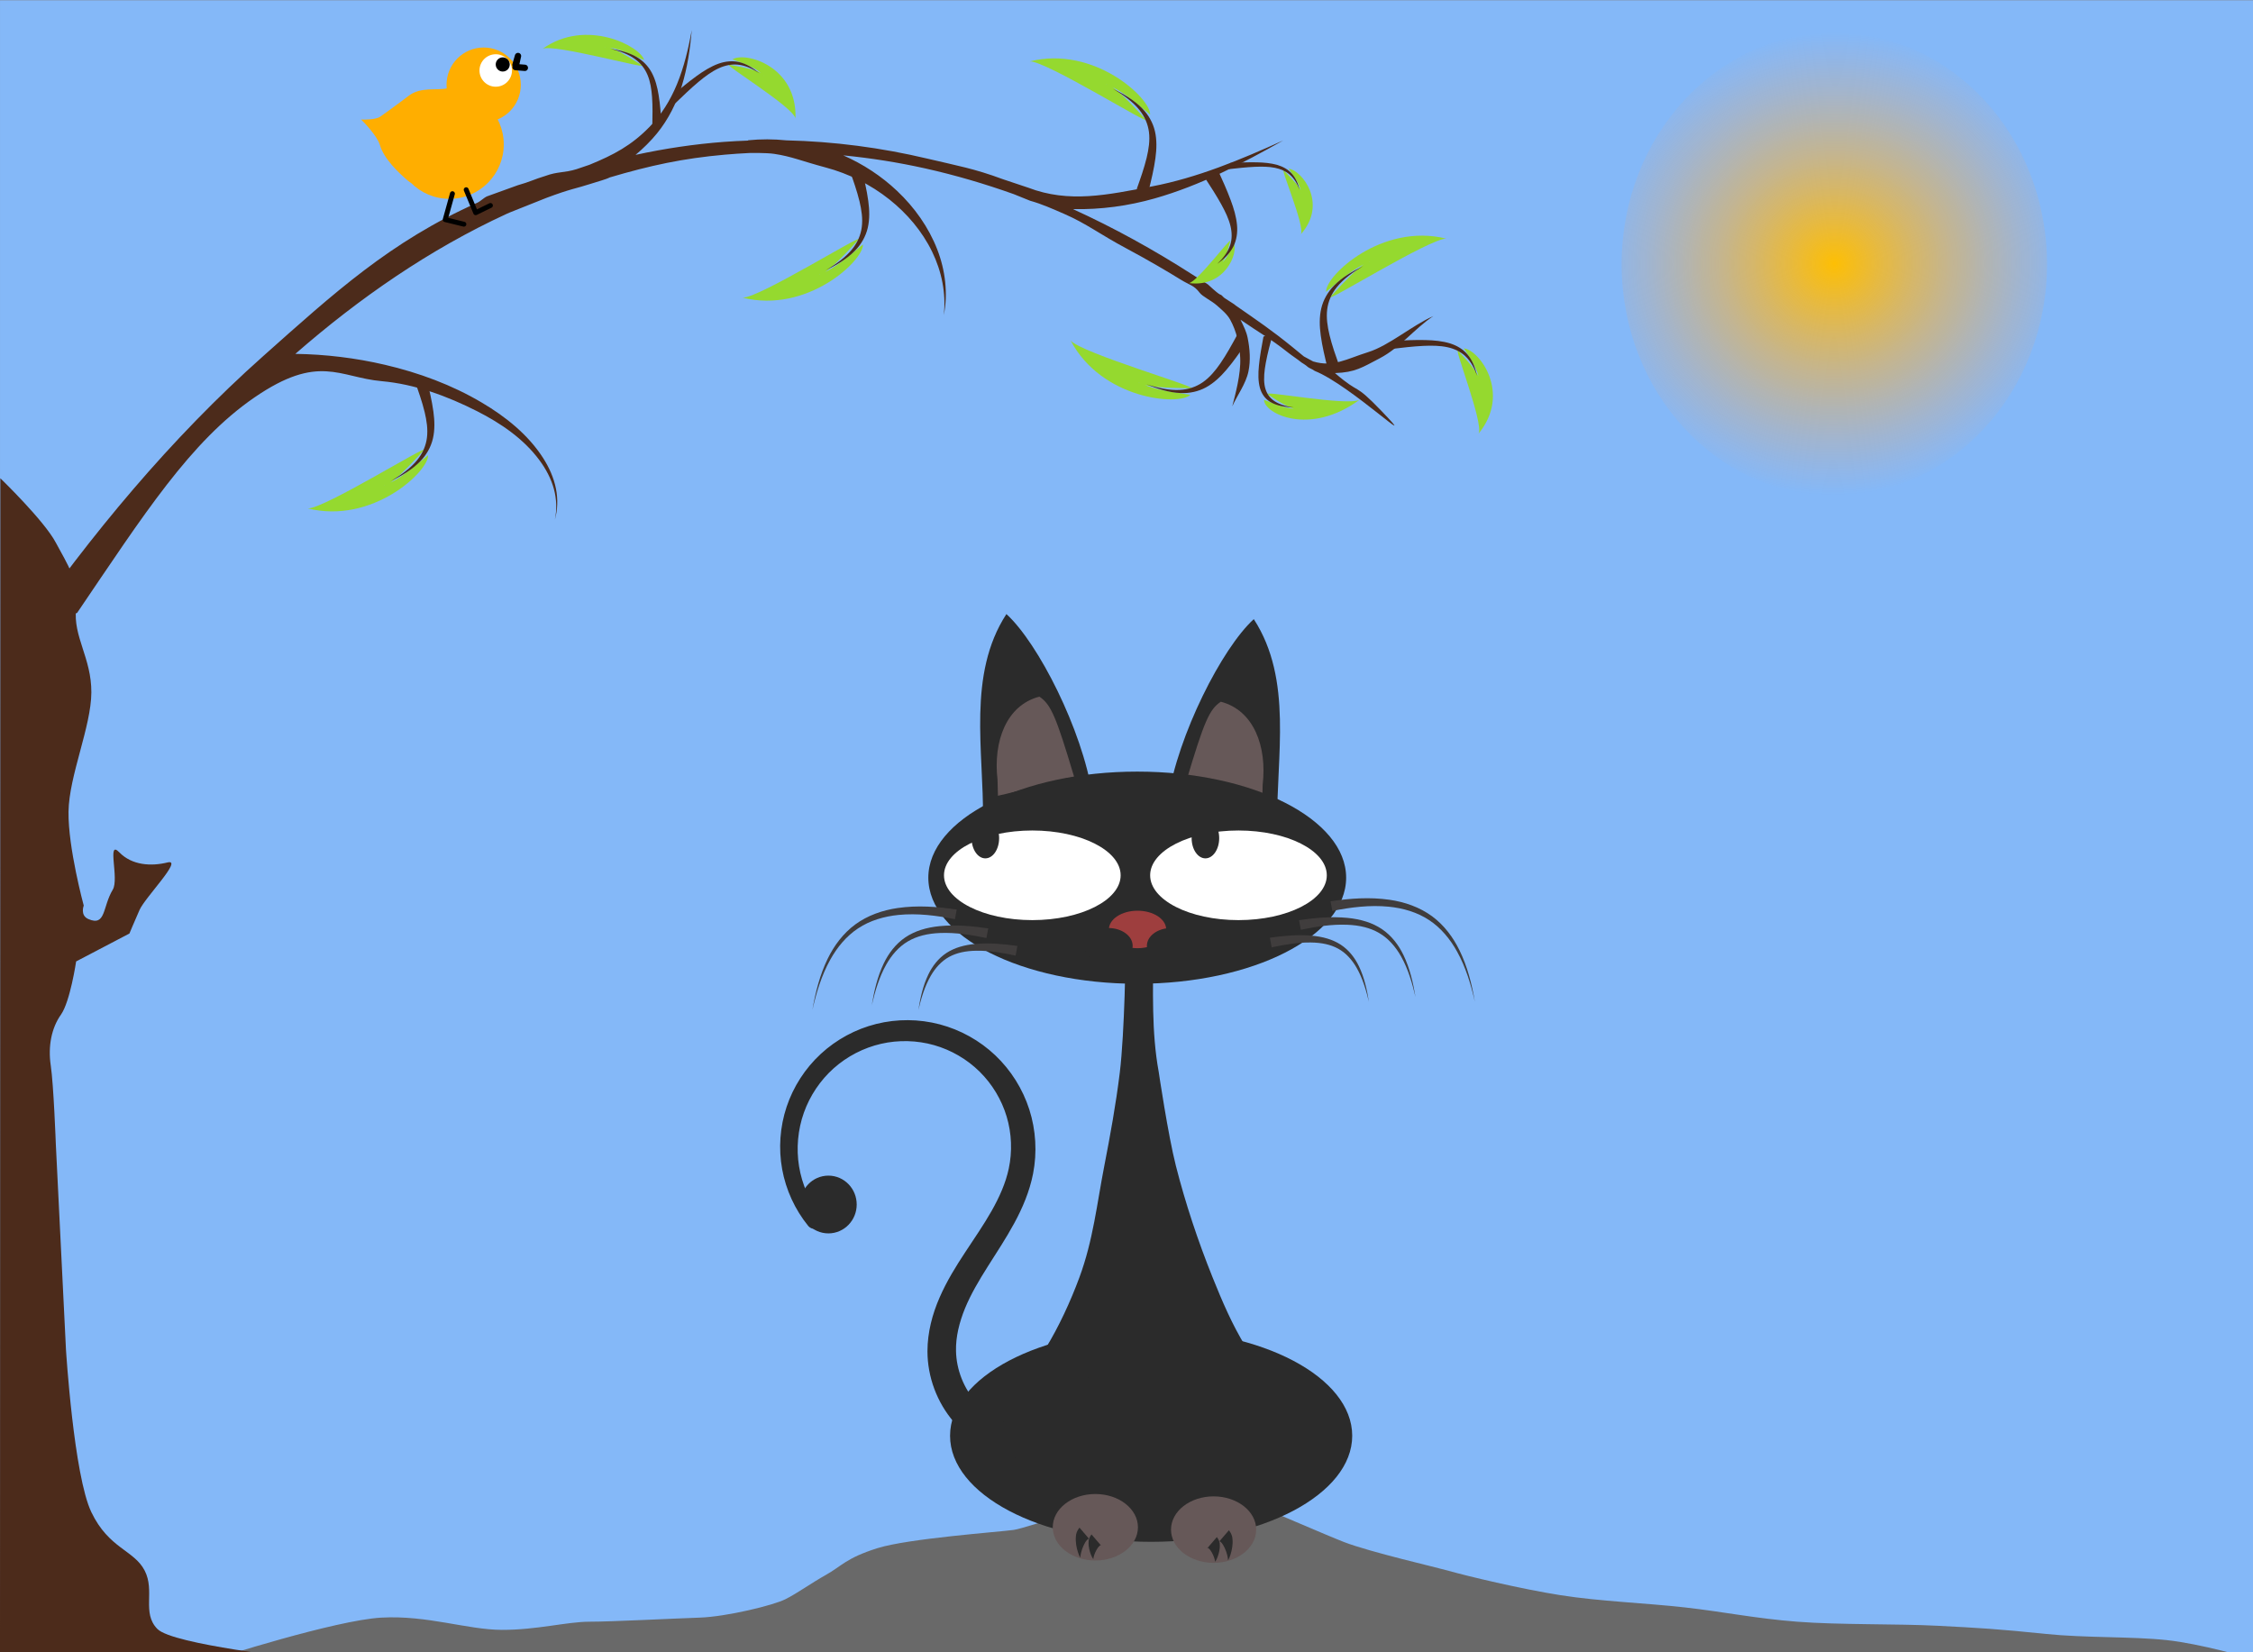 <?xml version="1.0" encoding="UTF-8" standalone="no"?>
<!-- Created with Inkscape (http://www.inkscape.org/) -->

<svg
   xmlns:dc="http://purl.org/dc/elements/1.1/"
   xmlns:cc="http://creativecommons.org/ns#"
   xmlns:rdf="http://www.w3.org/1999/02/22-rdf-syntax-ns#"
   xmlns:svg="http://www.w3.org/2000/svg"
   xmlns="http://www.w3.org/2000/svg"
   xmlns:xlink="http://www.w3.org/1999/xlink"
   xmlns:sodipodi="http://sodipodi.sourceforge.net/DTD/sodipodi-0.dtd"
   xmlns:inkscape="http://www.inkscape.org/namespaces/inkscape"
   width="1500"
   height="1100"
   id="svg2"
   version="1.1"
   inkscape:version="1.0alpha (9dee831, 2019-01-15)"
   sodipodi:docname="cat and bird.svg">
  <rect width="100%" height="100%" fill="#808080" stroke="none"/>
  <defs
     id="defs4">
    <linearGradient
       id="linearGradient1089">
      <stop
         id="stop1085"
         offset="0"
         style="stop-color:#fdbf04;stop-opacity:1" />
      <stop
         id="stop1087"
         offset="1"
         style="stop-color:#fda463;stop-opacity:0" />
    </linearGradient>
    <inkscape:path-effect
       effect="skeletal"
       id="path-effect3997"
       is_visible="true"
       pattern="m -41.759,6.844 10,5 0,-10 z"
       copytype="single_stretched"
       prop_scale="1"
       scale_y_rel="false"
       spacing="0"
       normal_offset="0"
       tang_offset="0"
       prop_units="false"
       vertical_pattern="false"
       fuse_tolerance="0" />
    <linearGradient
       id="linearGradient3907">
      <stop
         style="stop-color:#00b4f9;stop-opacity:1;"
         offset="0"
         id="stop3909" />
      <stop
         style="stop-color:#00cbf9;stop-opacity:0;"
         offset="1"
         id="stop3911" />
    </linearGradient>
    <linearGradient
       id="linearGradient3899">
      <stop
         style="stop-color:#ffd689;stop-opacity:1;"
         offset="0"
         id="stop3901" />
      <stop
         style="stop-color:#ffffff;stop-opacity:0;"
         offset="1"
         id="stop3903" />
    </linearGradient>
    <linearGradient
       id="linearGradient3828">
      <stop
         style="stop-color:#183c61;stop-opacity:1;"
         offset="0"
         id="stop3830" />
      <stop
         style="stop-color:#19232d;stop-opacity:1;"
         offset="1"
         id="stop3832" />
    </linearGradient>
    <linearGradient
       id="linearGradient3809">
      <stop
         style="stop-color:#ffad00;stop-opacity:1;"
         offset="0"
         id="stop3811" />
      <stop
         style="stop-color:#d86800;stop-opacity:1;"
         offset="1"
         id="stop3813" />
    </linearGradient>
    <inkscape:path-effect
       effect="skeletal"
       id="path-effect3878"
       is_visible="true"
       pattern="m 467.361,21.701 0,10 10,-5 z"
       copytype="single_stretched"
       prop_scale="1"
       scale_y_rel="false"
       spacing="0"
       normal_offset="0"
       tang_offset="0"
       prop_units="false"
       vertical_pattern="false"
       fuse_tolerance="0" />
    <inkscape:path-effect
       effect="spiro"
       id="path-effect3876"
       is_visible="true" />
    <inkscape:path-effect
       effect="skeletal"
       id="path-effect3864"
       is_visible="true"
       pattern="m 633.976,46.061 0,10 10,-5 z"
       copytype="single_stretched"
       prop_scale="1"
       scale_y_rel="false"
       spacing="0"
       normal_offset="0"
       tang_offset="0"
       prop_units="false"
       vertical_pattern="false"
       fuse_tolerance="0" />
    <inkscape:path-effect
       fuse_tolerance="0"
       vertical_pattern="false"
       prop_units="false"
       tang_offset="0"
       normal_offset="0"
       spacing="0"
       scale_y_rel="false"
       prop_scale="1"
       copytype="single_stretched"
       pattern="m 622.688,44.556 0,10 10,-5 z"
       is_visible="true"
       id="path-effect3862"
       effect="skeletal" />
    <inkscape:path-effect
       fuse_tolerance="0"
       vertical_pattern="false"
       prop_units="false"
       tang_offset="0"
       normal_offset="0"
       spacing="0"
       scale_y_rel="false"
       prop_scale="1"
       copytype="single_stretched"
       pattern="m 502.883,43.352 0,10 10,-5 z"
       is_visible="true"
       id="path-effect3856"
       effect="skeletal" />
    <inkscape:path-effect
       effect="skeletal"
       id="path-effect3852"
       is_visible="true"
       pattern="M 0,0 0,10 10,5 z"
       copytype="single_stretched"
       prop_scale="1"
       scale_y_rel="false"
       spacing="0"
       normal_offset="0"
       tang_offset="0"
       prop_units="false"
       vertical_pattern="false"
       fuse_tolerance="0" />
    <inkscape:path-effect
       effect="skeletal"
       id="path-effect3848"
       is_visible="true"
       pattern="m 491.594,41.847 0,10 10,-5 z"
       copytype="single_stretched"
       prop_scale="1"
       scale_y_rel="false"
       spacing="0"
       normal_offset="0"
       tang_offset="0"
       prop_units="false"
       vertical_pattern="false"
       fuse_tolerance="0" />
    <inkscape:path-effect
       effect="skeletal"
       id="path-effect3825"
       is_visible="true"
       pattern="m -109.571,-56.592 0,10 10,-5 z"
       copytype="single_stretched"
       prop_scale="1"
       scale_y_rel="false"
       spacing="0"
       normal_offset="0"
       tang_offset="0"
       prop_units="false"
       vertical_pattern="false"
       fuse_tolerance="0" />
    <inkscape:path-effect
       fuse_tolerance="0"
       vertical_pattern="false"
       prop_units="false"
       tang_offset="0"
       normal_offset="0"
       spacing="0"
       scale_y_rel="false"
       prop_scale="1"
       copytype="single_stretched"
       pattern="m -78.265,-36.122 0,10 10,-5 z"
       is_visible="true"
       id="path-effect3821"
       effect="skeletal" />
    <inkscape:path-effect
       effect="skeletal"
       id="path-effect3815"
       is_visible="true"
       pattern="m -49.367,-16.857 0,10 10,-5 z"
       copytype="single_stretched"
       prop_scale="1"
       scale_y_rel="false"
       spacing="0"
       normal_offset="0"
       tang_offset="0"
       prop_units="false"
       vertical_pattern="false"
       fuse_tolerance="0" />
    <linearGradient
       inkscape:collect="always"
       xlink:href="#linearGradient3809"
       id="linearGradient3817"
       x1="1254.404"
       y1="187.771"
       x2="1255.789"
       y2="810.929"
       gradientUnits="userSpaceOnUse" />
    <linearGradient
       inkscape:collect="always"
       xlink:href="#linearGradient3828"
       id="linearGradient3834"
       x1="985.685"
       y1="10.225"
       x2="977.505"
       y2="1498.977"
       gradientUnits="userSpaceOnUse"
       gradientTransform="matrix(0.999,0,0,0.796,-17.736,-118.79)" />
    <radialGradient
       inkscape:collect="always"
       xlink:href="#linearGradient3899"
       id="radialGradient3905"
       cx="1634.969"
       cy="237.832"
       fx="1634.969"
       fy="237.832"
       r="35.787"
       gradientUnits="userSpaceOnUse" />
    <radialGradient
       inkscape:collect="always"
       xlink:href="#linearGradient3907"
       id="radialGradient3913"
       cx="195.297"
       cy="570.143"
       fx="195.297"
       fy="570.143"
       r="21.472"
       gradientTransform="matrix(1,0,0,1.048,0,-27.15)"
       gradientUnits="userSpaceOnUse" />
    <radialGradient
       inkscape:collect="always"
       xlink:href="#linearGradient3899-6"
       id="radialGradient3905-0"
       cx="1634.969"
       cy="237.832"
       fx="1634.969"
       fy="237.832"
       r="35.787"
       gradientUnits="userSpaceOnUse" />
    <linearGradient
       id="linearGradient3899-6">
      <stop
         style="stop-color:#159661;stop-opacity:1;"
         offset="0"
         id="stop3901-6" />
      <stop
         style="stop-color:#41be30;stop-opacity:0;"
         offset="1"
         id="stop3903-5" />
    </linearGradient>
    <radialGradient
       r="35.787"
       fy="237.832"
       fx="1634.969"
       cy="237.832"
       cx="1634.969"
       gradientUnits="userSpaceOnUse"
       id="radialGradient3930"
       xlink:href="#linearGradient3899-6"
       inkscape:collect="always" />
    <radialGradient
       inkscape:collect="always"
       xlink:href="#linearGradient3899-5"
       id="radialGradient3905-2"
       cx="1634.969"
       cy="237.832"
       fx="1634.969"
       fy="237.832"
       r="35.787"
       gradientUnits="userSpaceOnUse" />
    <linearGradient
       id="linearGradient3899-5">
      <stop
         style="stop-color:#ff898e;stop-opacity:1;"
         offset="0"
         id="stop3901-4" />
      <stop
         style="stop-color:#c5441f;stop-opacity:0;"
         offset="1"
         id="stop3903-1" />
    </linearGradient>
    <radialGradient
       r="35.787"
       fy="237.832"
       fx="1634.969"
       cy="237.832"
       cx="1634.969"
       gradientUnits="userSpaceOnUse"
       id="radialGradient3930-6"
       xlink:href="#linearGradient3899-5"
       inkscape:collect="always" />
    <radialGradient
       inkscape:collect="always"
       xlink:href="#linearGradient3899-4"
       id="radialGradient3905-1"
       cx="1634.969"
       cy="237.832"
       fx="1634.969"
       fy="237.832"
       r="35.787"
       gradientUnits="userSpaceOnUse" />
    <linearGradient
       id="linearGradient3899-4">
      <stop
         style="stop-color:#e0ac4a;stop-opacity:1;"
         offset="0"
         id="stop3901-9" />
      <stop
         style="stop-color:#f29600;stop-opacity:0;"
         offset="1"
         id="stop3903-2" />
    </linearGradient>
    <inkscape:path-effect
       effect="skeletal"
       id="path-effect4002"
       is_visible="true"
       pattern="m 45.693,-5.272 0,10 10,-5 z"
       copytype="single_stretched"
       prop_scale="1"
       scale_y_rel="false"
       spacing="0"
       normal_offset="0"
       tang_offset="0"
       prop_units="false"
       vertical_pattern="false"
       fuse_tolerance="0" />
    <inkscape:path-effect
       effect="skeletal"
       id="path-effect3331"
       is_visible="true"
       pattern="m 45.693,-5.272 0,10 10,-5 z"
       copytype="single_stretched"
       prop_scale="1"
       scale_y_rel="false"
       spacing="0"
       normal_offset="0"
       tang_offset="0"
       prop_units="false"
       vertical_pattern="false"
       fuse_tolerance="0" />
    <inkscape:path-effect
       effect="skeletal"
       id="path-effect3333"
       is_visible="true"
       pattern="m 45.693,-5.272 0,10 10,-5 z"
       copytype="single_stretched"
       prop_scale="1"
       scale_y_rel="false"
       spacing="0"
       normal_offset="0"
       tang_offset="0"
       prop_units="false"
       vertical_pattern="false"
       fuse_tolerance="0" />
    <inkscape:path-effect
       effect="skeletal"
       id="path-effect3335"
       is_visible="true"
       pattern="m 45.693,-5.272 0,10 10,-5 z"
       copytype="single_stretched"
       prop_scale="1"
       scale_y_rel="false"
       spacing="0"
       normal_offset="0"
       tang_offset="0"
       prop_units="false"
       vertical_pattern="false"
       fuse_tolerance="0" />
    <inkscape:path-effect
       effect="skeletal"
       id="path-effect3337"
       is_visible="true"
       pattern="m 45.693,-5.272 0,10 10,-5 z"
       copytype="single_stretched"
       prop_scale="1"
       scale_y_rel="false"
       spacing="0"
       normal_offset="0"
       tang_offset="0"
       prop_units="false"
       vertical_pattern="false"
       fuse_tolerance="0" />
    <inkscape:path-effect
       fuse_tolerance="0"
       vertical_pattern="false"
       prop_units="false"
       tang_offset="0"
       normal_offset="0"
       spacing="0"
       scale_y_rel="false"
       prop_scale="1"
       copytype="single_stretched"
       pattern="m 620.347,625.212 0,10 10,-5 z"
       is_visible="true"
       id="path-effect4096"
       effect="skeletal" />
    <inkscape:path-effect
       effect="skeletal"
       id="path-effect3340"
       is_visible="true"
       pattern="m 45.693,-5.272 0,10 10,-5 z"
       copytype="single_stretched"
       prop_scale="1"
       scale_y_rel="false"
       spacing="0"
       normal_offset="0"
       tang_offset="0"
       prop_units="false"
       vertical_pattern="false"
       fuse_tolerance="0" />
    <inkscape:path-effect
       effect="skeletal"
       id="path-effect3342"
       is_visible="true"
       pattern="m 45.693,-5.272 0,10 10,-5 z"
       copytype="single_stretched"
       prop_scale="1"
       scale_y_rel="false"
       spacing="0"
       normal_offset="0"
       tang_offset="0"
       prop_units="false"
       vertical_pattern="false"
       fuse_tolerance="0" />
    <inkscape:path-effect
       effect="skeletal"
       id="path-effect3344"
       is_visible="true"
       pattern="m 45.693,-5.272 0,10 10,-5 z"
       copytype="single_stretched"
       prop_scale="1"
       scale_y_rel="false"
       spacing="0"
       normal_offset="0"
       tang_offset="0"
       prop_units="false"
       vertical_pattern="false"
       fuse_tolerance="0" />
    <inkscape:path-effect
       effect="skeletal"
       id="path-effect3346"
       is_visible="true"
       pattern="m 45.693,-5.272 0,10 10,-5 z"
       copytype="single_stretched"
       prop_scale="1"
       scale_y_rel="false"
       spacing="0"
       normal_offset="0"
       tang_offset="0"
       prop_units="false"
       vertical_pattern="false"
       fuse_tolerance="0" />
    <inkscape:path-effect
       effect="skeletal"
       id="path-effect3348"
       is_visible="true"
       pattern="m 45.693,-5.272 0,10 10,-5 z"
       copytype="single_stretched"
       prop_scale="1"
       scale_y_rel="false"
       spacing="0"
       normal_offset="0"
       tang_offset="0"
       prop_units="false"
       vertical_pattern="false"
       fuse_tolerance="0" />
    <radialGradient
       inkscape:collect="always"
       xlink:href="#linearGradient1089"
       id="radialGradient4416"
       cx="1093.203"
       cy="217.519"
       fx="1093.203"
       fy="217.519"
       r="100.911"
       gradientUnits="userSpaceOnUse"
       gradientTransform="matrix(1.609,-0.029,0.022,1.527,-542.515,-172.634)" />
  </defs>
  <sodipodi:namedview
     id="base"
     pagecolor="#ffffff"
     bordercolor="#666666"
     borderopacity="1.0"
     inkscape:pageopacity="0.0"
     inkscape:pageshadow="2"
     inkscape:zoom="0.27988996"
     inkscape:cx="764.50522"
     inkscape:cy="365.21538"
     inkscape:document-units="px"
     inkscape:current-layer="layer1"
     showgrid="false"
     inkscape:window-width="1920"
     inkscape:window-height="1032"
     inkscape:window-x="0"
     inkscape:window-y="26"
     inkscape:window-maximized="1"
     inkscape:document-rotation="0" />
  <g
     inkscape:label="Cat and Bird"
     inkscape:groupmode="layer"
     id="layer1"
     transform="translate(0,47.638)">
    <rect
       style="opacity:1;fill:#84b8f8;fill-opacity:1;stroke:none"
       id="rect4420"
       width="1500.01"
       height="1104.025"
       x="0.011"
       y="-47.458"
       inkscape:label="background" />
    <path
       style="fill:#696969;fill-opacity:1;stroke:none"
       d="m 143.246,1056.69 c 0,0 79.965,-25.74 110.701,-27.414 30.737,-1.674 56.93,8.049 80.129,8.149 23.199,0.1 43.46,-5.433 58.399,-5.433 14.939,0 54.242,-2.071 73.339,-2.716 17.853,-0.603 48.892,-8.149 57.041,-12.223 8.149,-4.074 16.988,-10.607 27.162,-16.298 10.174,-5.691 13.283,-11.114 33.953,-17.656 20.67,-6.542 81.487,-10.865 90.994,-12.223 9.507,-1.358 74.697,-24.446 89.636,-24.446 14.939,0 48.892,-1.358 62.474,4.074 13.581,5.433 57.116,24.374 67.906,28.521 17.265,6.636 61.651,16.834 69.264,19.014 12.553,3.594 48.405,12.151 74.697,16.298 26.292,4.147 56.588,5.187 82.846,8.149 26.258,2.962 46.607,7.318 74.697,9.507 28.09,2.189 66.379,1.299 93.71,2.716 27.331,1.417 39.641,2.083 71.981,5.433 25.907,2.683 57.026,1.629 80.129,4.074 23.103,2.446 55.142,11.938 55.142,11.938 z"
       id="path4418"
       inkscape:connector-curvature="0"
       sodipodi:nodetypes="czzssszzssssszzzzszcc"
       inkscape:label="grass" />
    <g
       id="g210"
       inkscape:label="cat"
       style="display:inline">
      <g
         inkscape:label="right ear"
         transform="matrix(-0.667,0,0,0.651,1008.058,328.182)"
         id="g3771">
        <path
           sodipodi:nodetypes="cccccc"
           inkscape:connector-curvature="0"
           id="path3773"
           d="m 236.457,265.039 c 0.882,-68.497 -15.86,-147.333 23.386,-209.173 31.81,29.717 75.73,118.414 85.748,184.488 l -100.039,27.283 h -1.299 z"
           style="fill:#2b2b2b;fill-opacity:1;stroke:none" />
        <path
           style="fill:#665858;fill-opacity:1;stroke:none"
           d="m 250.984,225.249 c -4.463,-39.083 8.736,-76.128 41.782,-84.934 11.561,7.973 16.609,20.129 34.635,81.873 l -67.777,17.549 -8.235,1.916 z"
           id="path3775"
           inkscape:connector-curvature="0"
           sodipodi:nodetypes="cccccc" />
      </g>
      <g
         inkscape:label="left ear"
         transform="matrix(0.667,0,0,0.651,496.727,324.799)"
         id="g3767">
        <path
           style="fill:#2b2b2b;fill-opacity:1;stroke:none"
           d="m 236.457,265.039 c 0.882,-68.497 -15.86,-147.333 23.386,-209.173 31.81,29.717 75.73,118.414 85.748,184.488 l -100.039,27.283 h -1.299 z"
           id="path3763"
           inkscape:connector-curvature="0"
           sodipodi:nodetypes="cccccc" />
        <path
           sodipodi:nodetypes="cccccc"
           inkscape:connector-curvature="0"
           id="path3765"
           d="m 250.984,225.249 c -4.463,-39.083 8.736,-76.128 41.782,-84.934 11.561,7.973 16.609,20.129 34.635,81.873 l -67.777,17.549 -8.235,1.916 z"
           style="fill:#665858;fill-opacity:1;stroke:none" />
      </g>
      <ellipse
         inkscape:label="face"
         ry="108.484"
         rx="208.524"
         cy="376.122"
         cx="329.35"
         transform="matrix(0.667,0,0,0.651,537.471,291.816)"
         id="path2985"
         style="fill:#2b2b2b;fill-opacity:1;fill-rule:evenodd;stroke:none" />
      <g
         inkscape:label="left eye"
         id="g169">
        <ellipse
           transform="matrix(0.282,0,0,0.275,594.42,431.652)"
           id="path3755"
           style="fill:#ffffff;fill-opacity:1;fill-rule:evenodd;stroke:none"
           cx="329.35"
           cy="376.122"
           rx="208.524"
           ry="108.484"
           inkscape:label="eye" />
        <ellipse
           style="fill:#2b2b2b;fill-opacity:1;fill-rule:evenodd;stroke:none"
           id="path4404"
           transform="matrix(-0.044,0,0,0.124,670.513,463.715)"
           cx="329.35"
           cy="376.122"
           rx="208.524"
           ry="108.484"
           inkscape:label="iris" />
      </g>
      <g
         inkscape:label="right eye"
         id="g173">
        <ellipse
           style="fill:#ffffff;fill-opacity:1;fill-rule:evenodd;stroke:none"
           id="path3757"
           transform="matrix(0.282,0,0,0.275,731.673,431.652)"
           cx="329.35"
           cy="376.122"
           rx="208.524"
           ry="108.484"
           inkscape:label="eye" />
        <ellipse
           transform="matrix(-0.044,0,0,0.124,817.029,463.715)"
           id="path4406"
           style="fill:#2b2b2b;fill-opacity:1;fill-rule:evenodd;stroke:none"
           cx="329.35"
           cy="376.122"
           rx="208.524"
           ry="108.484"
           inkscape:label="iris" />
      </g>
      <g
         inkscape:label="noise"
         transform="matrix(0.667,0,0,0.651,495.644,314.862)"
         id="g3796">
        <ellipse
           ry="19.163"
           rx="28.583"
           cy="393.661"
           cx="392.362"
           style="fill:#9e3e3e;fill-opacity:1;stroke:none"
           id="path3777" />
        <ellipse
           ry="22.411"
           rx="24.198"
           cy="420.295"
           cx="371.412"
           style="fill:#2b2b2b;fill-opacity:1;stroke:none"
           id="path3792"
           transform="matrix(1,0,0,0.812,-8.12,69.117)" />
        <ellipse
           ry="22.411"
           rx="24.198"
           cy="420.295"
           cx="371.412"
           transform="matrix(-1,0,0,0.812,797.304,69.117)"
           id="path3794"
           style="fill:#2b2b2b;fill-opacity:1;stroke:none" />
      </g>
      <g
         inkscape:label="left wires"
         transform="matrix(0.667,0,0,0.651,496.727,324.799)"
         id="g3827">
        <path
           style="fill:#403d3d;fill-opacity:1;fill-rule:evenodd;stroke:none"
           d="m 269.016,405.119 1.784,-9.84 c -13.566,-1.978 -27.547,-3.345 -41.499,-2.121 -5.377,0.473 -10.775,1.399 -16.002,3.026 0,0 0,0 -1e-5,0 -4.624,1.439 -9.086,3.47 -13.141,6.152 0,1e-5 0,1e-5 0,1e-5 -8.248,5.511 -14.237,13.546 -18.27,22.201 -5.359,11.488 -7.996,23.862 -9.91,36.182 2.817,-12.145 6.356,-24.238 12.364,-34.923 4.498,-7.984 10.652,-15.074 18.341,-19.345 0,0 0,0 0,0 3.785,-2.13 7.915,-3.635 12.161,-4.628 0,0 1e-5,0 1e-5,0 4.818,-1.128 9.805,-1.592 14.829,-1.675 13.119,-0.221 26.233,2.112 39.341,4.971 z"
           id="path3813"
           inkscape:path-effect="#path-effect3815"
           inkscape:original-d="m 269.90801,400.19956 c -63.2814,-11.47516 -86.70578,2.48682 -97.92868,60.51951"
           inkscape:connector-curvature="0"
           sodipodi:nodetypes="cc" />
        <path
           inkscape:connector-curvature="0"
           inkscape:original-d="m 240.8135,382.25255 c -74.15859,-13.44758 -102.19249,5.64251 -115.34445,73.65022"
           inkscape:path-effect="#path-effect3821"
           id="path3819"
           d="m 239.921,387.172 1.784,-9.84 c -15.909,-2.411 -32.304,-3.968 -48.605,-2.314 -6.327,0.644 -12.655,1.849 -18.753,3.882 0,0 0,0 0,0 -5.444,1.817 -10.669,4.334 -15.402,7.594 0,0 0,0 -1e-5,0 -9.68,6.72 -16.737,16.348 -21.564,26.697 -6.326,13.548 -9.565,28.149 -11.914,42.711 3.25,-14.388 7.388,-28.703 14.371,-41.468 5.31,-9.692 12.563,-18.388 21.741,-23.866 0,0 1e-5,0 1e-5,0 4.487,-2.703 9.395,-4.687 14.464,-6.041 0,0 0,0 1e-5,0 5.693,-1.523 11.607,-2.254 17.564,-2.5 15.433,-0.646 30.915,1.877 46.313,5.144 z"
           style="fill:#403d3d;fill-opacity:1;fill-rule:evenodd;stroke:none"
           sodipodi:nodetypes="cc" />
        <path
           style="fill:#403d3d;fill-opacity:1;fill-rule:evenodd;stroke:none"
           d="m 208.468,367.901 1.784,-9.84 c -19.34,-3.053 -39.32,-4.495 -58.944,-1.582 0,1e-5 -1e-5,1e-5 -1e-5,1e-5 -15.16,2.242 -30.058,7.591 -42.344,16.809 0,0 -1e-5,10e-6 -1e-5,10e-6 -12.077,9.127 -21.084,21.557 -27.45,34.933 -7.911,16.613 -12.302,34.535 -15.315,52.499 3.902,-17.791 9.172,-35.405 17.738,-51.269 6.881,-12.735 16.151,-24.259 27.88,-32.176 0,0 0,0 0,-10e-6 11.865,-8.074 26.061,-12.283 40.374,-13.731 0,0 1e-5,0 1e-5,0 18.68,-1.883 37.631,0.523 56.275,4.357 z"
           id="path3823"
           inkscape:path-effect="#path-effect3825"
           inkscape:original-d="m 209.36059,362.98104 c -88.78177,-16.09929 -127.414271,16.32002 -143.159641,97.73803"
           inkscape:connector-curvature="0"
           sodipodi:nodetypes="cc" />
      </g>
      <g
         inkscape:label="right wires"
         transform="matrix(-0.667,0,0,0.651,1026.087,319.312)"
         id="g3832">
        <path
           sodipodi:nodetypes="cc"
           inkscape:connector-curvature="0"
           inkscape:original-d="m 269.90801,400.19956 c -63.2814,-11.47516 -86.70578,2.48682 -97.92868,60.51951"
           inkscape:path-effect="#path-effect3815"
           id="path3834"
           d="m 269.016,405.119 1.784,-9.84 c -13.566,-1.978 -27.547,-3.345 -41.499,-2.121 -5.377,0.473 -10.775,1.399 -16.002,3.026 0,0 0,0 -1e-5,0 -4.624,1.439 -9.086,3.47 -13.141,6.152 0,1e-5 0,1e-5 0,1e-5 -8.248,5.511 -14.237,13.546 -18.27,22.201 -5.359,11.488 -7.996,23.862 -9.91,36.182 2.817,-12.145 6.356,-24.238 12.364,-34.923 4.498,-7.984 10.652,-15.074 18.341,-19.345 0,0 0,0 0,0 3.785,-2.13 7.915,-3.635 12.161,-4.628 0,0 1e-5,0 1e-5,0 4.818,-1.128 9.805,-1.592 14.829,-1.675 13.119,-0.221 26.233,2.112 39.341,4.971 z"
           style="fill:#403d3d;fill-opacity:1;fill-rule:evenodd;stroke:none" />
        <path
           sodipodi:nodetypes="cc"
           style="fill:#403d3d;fill-opacity:1;fill-rule:evenodd;stroke:none"
           d="m 239.921,387.172 1.784,-9.84 c -15.909,-2.411 -32.304,-3.968 -48.605,-2.314 -6.327,0.644 -12.655,1.849 -18.753,3.882 0,0 0,0 0,0 -5.444,1.817 -10.669,4.334 -15.402,7.594 0,0 0,0 -1e-5,0 -9.68,6.72 -16.737,16.348 -21.564,26.697 -6.326,13.548 -9.565,28.149 -11.914,42.711 3.25,-14.388 7.388,-28.703 14.371,-41.468 5.31,-9.692 12.563,-18.388 21.741,-23.866 0,0 1e-5,0 1e-5,0 4.487,-2.703 9.395,-4.687 14.464,-6.041 0,0 0,0 1e-5,0 5.693,-1.523 11.607,-2.254 17.564,-2.5 15.433,-0.646 30.915,1.877 46.313,5.144 z"
           id="path3836"
           inkscape:path-effect="#path-effect3821"
           inkscape:original-d="m 240.8135,382.25255 c -74.15859,-13.44758 -102.19249,5.64251 -115.34445,73.65022"
           inkscape:connector-curvature="0" />
        <path
           sodipodi:nodetypes="cc"
           inkscape:connector-curvature="0"
           inkscape:original-d="m 209.36059,362.98104 c -88.78177,-16.09929 -127.414271,16.32002 -143.159641,97.73803"
           inkscape:path-effect="#path-effect3825"
           id="path3838"
           d="m 208.468,367.901 1.784,-9.84 c -19.34,-3.053 -39.32,-4.495 -58.944,-1.582 0,1e-5 -1e-5,1e-5 -1e-5,1e-5 -15.16,2.242 -30.058,7.591 -42.344,16.809 0,0 -1e-5,10e-6 -1e-5,10e-6 -12.077,9.127 -21.084,21.557 -27.45,34.933 -7.911,16.613 -12.302,34.535 -15.315,52.499 3.902,-17.791 9.172,-35.405 17.738,-51.269 6.881,-12.735 16.151,-24.259 27.88,-32.176 0,0 0,0 0,-10e-6 11.865,-8.074 26.061,-12.283 40.374,-13.731 0,0 1e-5,0 1e-5,0 18.68,-1.883 37.631,0.523 56.275,4.357 z"
           style="fill:#403d3d;fill-opacity:1;fill-rule:evenodd;stroke:none" />
      </g>
      <ellipse
         inkscape:label="bottom body"
         ry="108.484"
         rx="208.524"
         cy="376.122"
         cx="329.35"
         style="fill:#2b2b2b;fill-opacity:1;fill-rule:evenodd;stroke:none"
         id="path3840"
         transform="matrix(0.642,0,0,0.651,554.959,663.335)" />
      <ellipse
         inkscape:label="left foot"
         ry="108.484"
         rx="208.524"
         cy="376.122"
         cx="329.35"
         transform="matrix(0.136,0,0,0.204,684.467,892.386)"
         id="path3842"
         style="fill:#665858;fill-opacity:1;fill-rule:evenodd;stroke:none" />
      <ellipse
         inkscape:label="right foot"
         ry="108.484"
         rx="208.524"
         cy="376.122"
         cx="329.35"
         style="fill:#665858;fill-opacity:1;fill-rule:evenodd;stroke:none"
         id="path3844"
         transform="matrix(0.136,0,0,0.204,763.202,893.954)" />
      <path
         inkscape:label="finger 1"
         sodipodi:nodetypes="cc"
         inkscape:connector-curvature="0"
         inkscape:original-d="m 721.93774,973.13562 c -3.31417,2.8496 -3.75562,12.66653 -2.63167,16.22538"
         inkscape:path-effect="#path-effect3848"
         id="path3846"
         d="m 725.198,976.927 -6.52,-7.583 c -1.69,2.151 -2.283,4.11 -2.357,5.73 -0.212,2.016 -0.097,3.877 0.172,5.618 0,0 0,0 0,0 0.262,1.753 0.663,3.458 1.201,5.082 0,0 0,0 0,0 0.408,1.24 0.898,2.526 1.612,3.588 -0.025,-1.28 0.254,-2.471 0.554,-3.684 0.398,-1.541 0.93,-3.012 1.563,-4.404 0,0 0,0 0,0 0.639,-1.391 1.353,-2.648 2.197,-3.602 0.782,-0.785 1.333,-1.231 1.578,-0.744 z"
         style="fill:#2b2b2b;fill-opacity:1;fill-rule:evenodd;stroke:none" />
      <path
         inkscape:label="finger 2"
         style="fill:#2b2b2b;fill-opacity:1;fill-rule:evenodd;stroke:none"
         d="m 733.211,981.448 -6.52,-7.582 c -1.479,1.969 -1.947,3.666 -1.927,5.023 -0.097,1.692 0.084,3.213 0.393,4.611 0.302,1.41 0.718,2.768 1.241,4.046 0,0 0,0 0,0 0.396,0.973 0.863,1.988 1.496,2.794 0.055,-1.024 0.358,-1.945 0.669,-2.89 0,0 0,0 0,0 0.413,-1.196 0.931,-2.32 1.523,-3.369 0,0 0,0 0,0 0.598,-1.049 1.247,-1.966 1.976,-2.596 0.688,-0.523 1.115,-0.706 1.149,-0.038 z"
         id="path3854"
         inkscape:path-effect="#path-effect3856"
         inkscape:original-d="m 729.95126,977.6571 c -2.59063,2.2277 -2.93575,9.90161 -2.05712,12.68368"
         inkscape:connector-curvature="0"
         sodipodi:nodetypes="cc" />
      <path
         inkscape:label="finger 1"
         style="fill:#2b2b2b;fill-opacity:1;fill-rule:evenodd;stroke:none"
         d="m 818.194,971.108 -6.52,7.582 c 0.245,-0.487 0.796,-0.041 1.578,0.744 0.845,0.955 1.559,2.211 2.197,3.602 0,0 0,0 0,0 0.633,1.392 1.165,2.863 1.563,4.404 0,0 0,0 0,0 0.3,1.213 0.579,2.404 0.554,3.684 0.714,-1.062 1.203,-2.347 1.612,-3.588 0.538,-1.623 0.94,-3.328 1.201,-5.082 0,0 0,0 0,0 0.269,-1.74 0.384,-3.602 0.172,-5.617 -0.074,-1.62 -0.667,-3.579 -2.357,-5.73 z"
         id="path3858"
         inkscape:path-effect="#path-effect3862"
         inkscape:original-d="m 814.93456,974.89914 c 3.31415,2.84972 3.75562,12.66655 2.63166,16.22538"
         inkscape:connector-curvature="0"
         sodipodi:nodetypes="cc" />
      <path
         inkscape:label="finger 2"
         sodipodi:nodetypes="cc"
         inkscape:connector-curvature="0"
         inkscape:original-d="m 806.92095,979.42073 c 2.59068,2.22769 2.93585,9.90152 2.05714,12.68359"
         inkscape:path-effect="#path-effect3864"
         id="path3860"
         d="m 810.181,975.63 -6.52,7.582 c 0.034,-0.668 0.46,-0.485 1.149,0.038 0.729,0.63 1.378,1.547 1.976,2.596 0,0 0,0 0,0 0.592,1.049 1.11,2.173 1.523,3.369 0,0 0,0 0,0 0.312,0.945 0.614,1.866 0.669,2.89 0.634,-0.806 1.1,-1.822 1.496,-2.794 0,0 0,0 0,0 0.523,-1.278 0.939,-2.636 1.241,-4.046 0,0 0,0 0,0 0.309,-1.399 0.49,-2.92 0.393,-4.611 0.019,-1.357 -0.448,-3.054 -1.927,-5.023 z"
         style="fill:#2b2b2b;fill-opacity:1;fill-rule:evenodd;stroke:none" />
      <path
         inkscape:label="neck"
         sodipodi:nodetypes="cssssccsssscc"
         inkscape:connector-curvature="0"
         id="path3866"
         d="m 749.459,585.35 c 0,0 -0.64,54.193 -3.932,81.122 -2.565,20.985 -6.361,41.821 -10.403,62.584 -4.81,24.71 -7.325,48.99 -16.471,73.723 -6.023,16.286 -13.859,33.133 -22.434,47.104 -17.716,28.865 101.322,20.409 101.322,20.409 l 37.277,-14.377 c 0,0 -3.857,-4.451 -5.394,-6.936 -9.034,-14.612 -15.799,-30.506 -22.18,-46.395 -9.701,-24.155 -17.959,-48.93 -24.369,-74.107 -5.234,-20.557 -11.437,-62.559 -11.437,-62.559 -4.894,-26.77 -3.674,-54.211 -3.669,-81.363 z"
         style="fill:#2b2b2b;fill-opacity:1;stroke:none" />
      <path
         inkscape:label="tail"
         inkscape:connector-curvature="0"
         inkscape:original-d="m 680.83463,913.14831 c -29.6506,-18.86239 -40.78431,-38.22078 -53.84747,-61.24044 -21.56204,-37.99628 138.54814,-52.55485 52.70181,-119.78902 -83.83789,-65.66117 -245.60787,-3.79444 -137.48291,32.97562"
         inkscape:path-effect="#path-effect3876;#path-effect3878"
         id="path3874"
         d="m 680.145,918.101 1.378,-9.905 c -13.46,-1.723 -26.419,-8.513 -35.543,-18.695 -9.139,-10.169 -14.558,-23.862 -14.825,-37.635 0,-10e-6 0,-10e-6 0,-2e-5 -0.243,-10.295 2.376,-20.713 6.411,-30.571 0,0 0,-10e-6 10e-6,-10e-6 4.052,-9.864 9.627,-19.212 15.481,-28.494 5.901,-9.332 12.104,-18.653 17.493,-28.579 5.345,-9.819 9.82,-20.339 12.019,-31.517 2.591,-13.303 1.769,-27.197 -2.339,-40.047 -4.11,-12.849 -11.484,-24.582 -21.222,-33.827 -9.74,-9.243 -21.796,-15.952 -34.721,-19.355 -12.925,-3.401 -26.661,-3.481 -39.568,-0.261 -10e-6,1e-5 -2e-5,1e-5 -3e-5,1e-5 -12.906,3.222 -24.933,9.732 -34.653,18.723 -9.718,8.992 -17.097,20.435 -21.271,32.933 0,10e-6 0,2e-5 0,3e-5 -4.173,12.499 -5.132,26.02 -2.788,38.924 2.344,12.904 7.984,25.163 16.208,35.298 -8.033,-10.288 -13.404,-22.601 -15.486,-35.423 -2.082,-12.822 -0.872,-26.14 3.452,-38.323 4.323,-12.183 11.758,-23.226 21.363,-31.783 9.605,-8.559 21.381,-14.634 33.859,-17.501 0,0 10e-6,0 10e-6,0 12.477,-2.868 25.663,-2.529 37.92,0.945 12.257,3.472 23.602,10.083 32.631,18.982 9.03,8.897 15.763,20.099 19.379,32.184 3.618,12.085 4.128,25.084 1.495,37.356 -2.195,10.33 -6.645,20.168 -11.941,29.55 0,0 -10e-6,10e-6 -10e-6,2e-5 -5.37,9.487 -11.662,18.551 -17.794,27.869 -6.114,9.266 -12.061,18.87 -16.623,29.331 0,10e-6 0,2e-5 0,3e-5 -4.578,10.466 -7.62,21.889 -7.642,33.666 10e-6,1e-5 10e-6,2e-5 0,2e-5 0.028,15.833 5.866,31.541 16.277,43.606 10.426,12.052 25.187,20.187 41.051,22.545 z"
         style="fill:#2b2b2b;fill-opacity:1;fill-rule:evenodd;stroke:#2b2b2b;stroke-width:10.677;stroke-linejoin:round;stroke-miterlimit:4;stroke-dasharray:none;stroke-opacity:1" />
      <ellipse
         inkscape:label="tail point"
         ry="21.437"
         rx="20.138"
         cy="671.043"
         cx="74.705"
         transform="matrix(0.667,0,0,0.651,501.712,317.399)"
         id="path3880"
         style="fill:#2b2b2b;fill-opacity:1;stroke:#2b2b2b;stroke-width:16.2;stroke-linejoin:round;stroke-miterlimit:4;stroke-dasharray:none;stroke-opacity:1" />
    </g>
    <g
       id="g257"
       inkscape:label="tree">
      <path
         inkscape:label="tree woods"
         sodipodi:nodetypes="cscccccccccczzccccccccccccacccaccccccccccsczsaaacaaccczcccccccccccccccccccccccccccccc"
         inkscape:connector-curvature="0"
         id="path3810"
         d="m 460.585,-27.643 c -2.251,12.347 -5.165,24.649 -9.878,36.085 -4.375,10.616 -10.427,20.454 -18.273,28.407 -12.109,12.383 -23.785,18.59 -40.009,25.225 -0.949,0.385 -7.668,2.553 -8.623,2.925 -8.004,2.474 -12.7,1.536 -20.562,4.438 -7.646,2.295 -10.703,4.089 -18.509,6.243 l -20.461,7.392 c -2.159,0.924 -4.355,3.299 -6.5,4.254 -57.844,25.765 -95.334,60.105 -142.534,102.103 -61.708,54.895 -114.713,118.902 -161.843,186.464 l 37.98,-15.563 c 44.227,-65.174 75.278,-114.045 118.094,-143.415 42.816,-29.369 56.313,-13.33 84.643,-10.8 22.127,1.975 43.63,9.916 63.57,20.013 15.863,8.076 30.948,18.35 41.51,32.655 4.275,5.784 7.755,12.262 9.623,19.245 1.758,6.562 2.025,13.566 0.614,20.32 1.862,-6.644 2.072,-13.753 0.717,-20.627 -1.443,-7.301 -4.557,-14.233 -8.599,-20.525 -9.962,-15.496 -24.893,-27.451 -40.742,-36.801 -19.915,-11.805 -41.937,-19.92 -64.543,-25.183 -19.472,-4.546 -39.511,-6.982 -59.629,-7.268 42.585,-37.176 89.454,-69.613 140.653,-93.206 1.769,-0.815 0.306,-0.122 2.085,-0.915 l 24.411,-9.729 c 16.573,-6.213 19.692,-6.166 29.499,-9.369 4.234,-1.383 10.503,-3.045 12.668,-4.251 26.987,-7.968 48.561,-12.661 76.596,-15.147 5.548,-0.494 11.122,-0.859 16.686,-1.126 0,0 10.846,-0.208 16.187,0.584 11.726,1.739 18.147,4.762 34.383,9.09 15.235,4.062 29.827,11.309 42.38,21.293 11.738,9.351 21.752,21.093 28.407,34.754 6.284,12.898 9.402,27.652 7.78,42.227 2.85,-14.385 1.064,-29.743 -4.351,-43.711 -5.719,-14.758 -15.163,-28.071 -26.82,-39.053 -10.377,-9.792 -22.544,-17.788 -35.777,-23.596 18.339,1.789 36.61,4.687 54.613,8.701 19.946,4.446 39.583,10.23 58.861,17.095 l 10.903,4.403 c 8.092,2.263 15.27,5.541 22.718,8.769 14.863,6.442 23.965,13.726 41.61,23.1 13.773,7.318 28.885,16.246 35.5,20.384 6.616,4.138 9.219,3.88 13.068,8.988 1.958,2.599 7.892,5.292 11.43,8.442 3.252,2.895 6.819,5.727 8.922,9.54 4.23,7.668 6.248,16.667 6.659,25.415 0.511,10.884 -3.328,24.517 -5.284,32.258 3.247,-7.294 9.033,-14.882 10.773,-23.242 1.517,-7.288 0.951,-15.03 -0.526,-22.326 -0.862,-4.255 -2.52,-7.502 -4.783,-12.115 12.991,9.003 19.377,12.154 31.784,21.957 2.91,2.299 6.004,4.21 8.881,6.55 0,0 3.13,1.902 3.981,2.794 0.851,0.892 2.843,1.355 4.801,2.799 24.143,9.619 72.925,56.395 44.362,26.588 -19.131,-19.874 -13.099,-9.838 -30.9,-25.155 13.491,-0.436 18.268,-3.823 29.748,-9.807 13.877,-7.277 23.107,-19.721 35.716,-28.112 -13.884,6.051 -29.412,19.623 -43.374,23.98 -14.463,4.522 -23.132,10.249 -36.651,6.184 l -6.168,-3.343 c -2.46,-2.047 -4.937,-4.073 -7.422,-6.091 -14.329,-11.638 -22.951,-17.36 -38.106,-27.924 -0.462,-0.711 -7.456,-4.729 -7.948,-5.427 -3.446,-3.674 0.542,1.658 -10.365,-8.475 l -9.966,-6.338 c -12.962,-8.328 -26.201,-16.23 -39.719,-23.647 -13.134,-7.208 -26.531,-13.942 -40.179,-20.167 18.507,0.413 36.915,-2.127 54.46,-7.115 30.492,-8.687 58.395,-23.309 85.528,-38.593 -28.369,12.845 -57.378,24.905 -87.422,30.608 -29.839,5.673 -55.11,11.279 -82.484,0.798 l -16.697,-5.577 c -19.351,-7.177 -30.108,-8.926 -50.224,-13.699 -30.757,-7.296 -62.316,-11.455 -93.973,-12.182 -8.432,-0.867 -16.97,-0.905 -25.49,-0.051 l 0.051,0.205 c -5.421,0.197 -10.812,0.463 -16.225,0.87 -19.767,1.493 -39.392,4.439 -58.759,8.65 5.167,-4.306 9.946,-9.018 14.229,-14.229 7.694,-9.427 13.094,-20.352 16.584,-31.683 3.746,-12.169 5.537,-24.71 6.654,-37.211 z"
         style="fill:#4c2b1b;fill-opacity:1;fill-rule:evenodd;stroke:none" />
      <g
         id="g4012"
         transform="matrix(-0.809,-0.149,0.132,-0.61,375.958,612.699)"
         inkscape:label="leaf 1"
         inkscape:groupmode="layer">
        <path
           sodipodi:nodetypes="ccscc"
           inkscape:connector-curvature="0"
           id="path3998"
           d="m 200.003,536.846 c -3.239,-16.908 32.31,-83.466 86.102,-79.085 -12.926,2.533 -86.094,93.219 -81.621,83.154 22.697,-51.077 24.468,-41.993 25.065,-44.2 -12.256,9.879 -21.381,27.422 -29.546,40.13 z"
           style="fill:#95d92f;fill-opacity:1;stroke:none" />
        <path
           inkscape:connector-curvature="0"
           inkscape:original-d="m 218.75831,614.37062 c -19.13523,-46.47546 -29.02886,-74.39892 6.311,-111.72986"
           inkscape:path-effect="#path-effect4002"
           id="path4000"
           d="m 214.135,616.274 9.247,-3.807 c -4.747,-10.315 -9.462,-20.507 -13.249,-30.992 0,0 -1e-5,0 -1e-5,0 -3.105,-8.641 -5.608,-17.456 -6.209,-26.461 0,0 0,-10e-6 0,-10e-6 -0.582,-8.453 0.685,-17.117 3.795,-25.164 3.838,-9.966 10.19,-18.992 17.351,-27.209 -7.813,7.6 -14.961,16.13 -19.821,26.133 -3.935,8.127 -6.071,17.183 -6.2,26.365 0,0 0,0 0,0 -0.121,9.696 1.71,19.294 4.224,28.497 10e-6,0 10e-6,0 10e-6,0 3.028,11.156 6.972,21.973 10.863,32.638 z"
           style="fill:#4c2b1b;fill-opacity:1;fill-rule:evenodd;stroke:none" />
      </g>
      <g
         inkscape:label="leaf 2"
         transform="matrix(0.809,0.149,-0.132,0.61,791.918,-210.626)"
         id="g4016">
        <path
           sodipodi:nodetypes="ccscc"
           inkscape:connector-curvature="0"
           id="path4018"
           d="m 200.003,536.846 c -3.239,-16.908 32.31,-83.466 86.102,-79.085 -12.926,2.533 -86.094,93.219 -81.621,83.154 22.697,-51.077 24.468,-41.993 25.065,-44.2 -12.256,9.879 -21.381,27.422 -29.546,40.13 z"
           style="fill:#95d92f;fill-opacity:1;stroke:none" />
        <path
           inkscape:connector-curvature="0"
           inkscape:original-d="m 218.75831,614.37062 c -19.13523,-46.47546 -29.02886,-74.39892 6.311,-111.72986"
           inkscape:path-effect="#path-effect4002"
           id="path4020"
           d="m 214.135,616.274 9.247,-3.807 c -4.747,-10.315 -9.462,-20.507 -13.249,-30.992 0,0 -1e-5,0 -1e-5,0 -3.105,-8.641 -5.608,-17.456 -6.209,-26.461 0,0 0,-10e-6 0,-10e-6 -0.582,-8.453 0.685,-17.117 3.795,-25.164 3.838,-9.966 10.19,-18.992 17.351,-27.209 -7.813,7.6 -14.961,16.13 -19.821,26.133 -3.935,8.127 -6.071,17.183 -6.2,26.365 0,0 0,0 0,0 -0.121,9.696 1.71,19.294 4.224,28.497 10e-6,0 10e-6,0 10e-6,0 3.028,11.156 6.972,21.973 10.863,32.638 z"
           style="fill:#4c2b1b;fill-opacity:1;fill-rule:evenodd;stroke:none" />
      </g>
      <g
         inkscape:label="leaf 3"
         id="g4022"
         transform="matrix(-0.809,-0.149,0.132,-0.61,665.477,472.401)">
        <path
           style="fill:#95d92f;fill-opacity:1;stroke:none"
           d="m 200.003,536.846 c -3.239,-16.908 32.31,-83.466 86.102,-79.085 -12.926,2.533 -86.094,93.219 -81.621,83.154 22.697,-51.077 24.468,-41.993 25.065,-44.2 -12.256,9.879 -21.381,27.422 -29.546,40.13 z"
           id="path4024"
           inkscape:connector-curvature="0"
           sodipodi:nodetypes="ccscc" />
        <path
           style="fill:#4c2b1b;fill-opacity:1;fill-rule:evenodd;stroke:none"
           d="m 214.135,616.274 9.247,-3.807 c -4.747,-10.315 -9.462,-20.507 -13.249,-30.992 0,0 -1e-5,0 -1e-5,0 -3.105,-8.641 -5.608,-17.456 -6.209,-26.461 0,0 0,-10e-6 0,-10e-6 -0.582,-8.453 0.685,-17.117 3.795,-25.164 3.838,-9.966 10.19,-18.992 17.351,-27.209 -7.813,7.6 -14.961,16.13 -19.821,26.133 -3.935,8.127 -6.071,17.183 -6.2,26.365 0,0 0,0 0,0 -0.121,9.696 1.71,19.294 4.224,28.497 10e-6,0 10e-6,0 10e-6,0 3.028,11.156 6.972,21.973 10.863,32.638 z"
           id="path4026"
           inkscape:path-effect="#path-effect4002"
           inkscape:original-d="m 218.75831,614.37062 c -19.13523,-46.47546 -29.02886,-74.39892 6.311,-111.72986"
           inkscape:connector-curvature="0" />
      </g>
      <g
         inkscape:label="leaf 4"
         transform="matrix(-0.559,0.345,0.245,0.471,409.123,-329.512)"
         id="g4034">
        <path
           style="fill:#95d92f;fill-opacity:1;stroke:none"
           d="m 200.003,536.846 c -3.239,-16.908 32.31,-83.466 86.102,-79.085 -12.926,2.533 -86.094,93.219 -81.621,83.154 22.697,-51.077 24.468,-41.993 25.065,-44.2 -12.256,9.879 -21.381,27.422 -29.546,40.13 z"
           id="path4030"
           inkscape:connector-curvature="0"
           sodipodi:nodetypes="ccscc" />
        <path
           style="fill:#4c2b1b;fill-opacity:1;fill-rule:evenodd;stroke:none"
           d="m 214.135,616.274 9.247,-3.807 c -4.747,-10.315 -9.462,-20.507 -13.249,-30.992 0,0 -1e-5,0 -1e-5,0 -3.105,-8.641 -5.608,-17.456 -6.209,-26.461 0,0 0,-10e-6 0,-10e-6 -0.582,-8.453 0.685,-17.117 3.795,-25.164 3.838,-9.966 10.19,-18.992 17.351,-27.209 -7.813,7.6 -14.961,16.13 -19.821,26.133 -3.935,8.127 -6.071,17.183 -6.2,26.365 0,0 0,0 0,0 -0.121,9.696 1.71,19.294 4.224,28.497 10e-6,0 10e-6,0 10e-6,0 3.028,11.156 6.972,21.973 10.863,32.638 z"
           id="path4032"
           inkscape:path-effect="#path-effect4002"
           inkscape:original-d="m 218.75831,614.37062 c -19.13523,-46.47546 -29.02886,-74.39892 6.311,-111.72986"
           inkscape:connector-curvature="0" />
      </g>
      <g
         inkscape:label="leaf 5"
         id="g4038"
         transform="matrix(0.019,0.633,-0.51,0.192,757.628,-237.8)">
        <path
           sodipodi:nodetypes="ccscc"
           inkscape:connector-curvature="0"
           id="path4040"
           d="m 200.003,536.846 c -3.239,-16.908 32.31,-83.466 86.102,-79.085 -12.926,2.533 -86.094,93.219 -81.621,83.154 22.697,-51.077 24.468,-41.993 25.065,-44.2 -12.256,9.879 -21.381,27.422 -29.546,40.13 z"
           style="fill:#95d92f;fill-opacity:1;stroke:none" />
        <path
           inkscape:connector-curvature="0"
           inkscape:original-d="m 218.75831,614.37062 c -19.13523,-46.47546 -29.02886,-74.39892 6.311,-111.72986"
           inkscape:path-effect="#path-effect4002"
           id="path4042"
           d="m 214.135,616.274 9.247,-3.807 c -4.747,-10.315 -9.462,-20.507 -13.249,-30.992 0,0 -1e-5,0 -1e-5,0 -3.105,-8.641 -5.608,-17.456 -6.209,-26.461 0,0 0,-10e-6 0,-10e-6 -0.582,-8.453 0.685,-17.117 3.795,-25.164 3.838,-9.966 10.19,-18.992 17.351,-27.209 -7.813,7.6 -14.961,16.13 -19.821,26.133 -3.935,8.127 -6.071,17.183 -6.2,26.365 0,0 0,0 0,0 -0.121,9.696 1.71,19.294 4.224,28.497 10e-6,0 10e-6,0 10e-6,0 3.028,11.156 6.972,21.973 10.863,32.638 z"
           style="fill:#4c2b1b;fill-opacity:1;fill-rule:evenodd;stroke:none" />
      </g>
      <path
         inkscape:label="leaf 6"
         style="fill:#95d92f;fill-opacity:1;stroke:none"
         d="m 821.436,114.525 c 3.081,6.253 -5.901,29.454 -29.842,26.285 5.4,-0.545 28.446,-31.433 27.483,-27.898 -4.889,17.939 -6.558,14.579 -6.602,15.365 4.383,-3.24 6.644,-9.362 8.96,-13.752 z"
         id="path4046"
         inkscape:connector-curvature="0"
         sodipodi:nodetypes="ccscc" />
      <path
         inkscape:label="leaf 7"
         style="fill:#4c2b1b;fill-opacity:1;fill-rule:evenodd;stroke:none"
         d="m 811.018,65.984 -8.776,4.793 c 3.834,5.928 7.629,11.74 10.947,17.773 0,0 0,10e-7 0,10e-7 2.565,4.709 4.9,9.43 6.08,14.456 0,0 0,0 0,1e-5 0.962,4.088 1.086,8.461 -0.242,12.51 -1.505,4.709 -4.801,8.912 -8.6,12.491 4.29,-2.972 8.283,-6.688 10.764,-11.594 2.127,-4.288 2.828,-9.252 2.399,-14.08 0,0 0,0 0,0 -0.505,-5.782 -2.218,-11.361 -4.179,-16.61 0,-10e-7 0,-2e-6 0,-3e-6 -2.505,-6.777 -5.482,-13.317 -8.392,-19.738 z"
         id="path4048"
         inkscape:path-effect="#path-effect4096"
         inkscape:original-d="m 806.62977,68.380411 c 15.06944,27.59337 23.12963,43.966449 3.79715,59.625489"
         inkscape:connector-curvature="0" />
      <g
         inkscape:label="leaf 8"
         id="g4050"
         transform="matrix(-0.304,0.397,-0.434,-0.119,1151.763,49.182)">
        <path
           sodipodi:nodetypes="ccscc"
           inkscape:connector-curvature="0"
           id="path4052"
           d="m 200.003,536.846 c -3.239,-16.908 32.31,-83.466 86.102,-79.085 -12.926,2.533 -86.094,93.219 -81.621,83.154 22.697,-51.077 24.468,-41.993 25.065,-44.2 -12.256,9.879 -21.381,27.422 -29.546,40.13 z"
           style="fill:#95d92f;fill-opacity:1;stroke:none" />
        <path
           inkscape:connector-curvature="0"
           inkscape:original-d="m 218.75831,614.37062 c -19.13523,-46.47546 -29.02886,-74.39892 6.311,-111.72986"
           inkscape:path-effect="#path-effect4002"
           id="path4054"
           d="m 214.135,616.274 9.247,-3.807 c -4.747,-10.315 -9.462,-20.507 -13.249,-30.992 0,0 -1e-5,0 -1e-5,0 -3.105,-8.641 -5.608,-17.456 -6.209,-26.461 0,0 0,-10e-6 0,-10e-6 -0.582,-8.453 0.685,-17.117 3.795,-25.164 3.838,-9.966 10.19,-18.992 17.351,-27.209 -7.813,7.6 -14.961,16.13 -19.821,26.133 -3.935,8.127 -6.071,17.183 -6.2,26.365 0,0 0,0 0,0 -0.121,9.696 1.71,19.294 4.224,28.497 10e-6,0 10e-6,0 10e-6,0 3.028,11.156 6.972,21.973 10.863,32.638 z"
           style="fill:#4c2b1b;fill-opacity:1;fill-rule:evenodd;stroke:none" />
      </g>
      <g
         inkscape:label="leaf 8"
         id="g4090"
         transform="matrix(-0.367,0.516,-0.523,-0.155,1328.848,164.326)">
        <path
           sodipodi:nodetypes="ccscc"
           inkscape:connector-curvature="0"
           id="path4092"
           d="m 200.003,536.846 c -3.239,-16.908 32.31,-83.466 86.102,-79.085 -12.926,2.533 -86.094,93.219 -81.621,83.154 22.697,-51.077 24.468,-41.993 25.065,-44.2 -12.256,9.879 -21.381,27.422 -29.546,40.13 z"
           style="fill:#95d92f;fill-opacity:1;stroke:none" />
        <path
           inkscape:connector-curvature="0"
           inkscape:original-d="m 218.75831,614.37062 c -19.13523,-46.47546 -29.02886,-74.39892 6.311,-111.72986"
           inkscape:path-effect="#path-effect4002"
           id="path4094"
           d="m 214.135,616.274 9.247,-3.807 c -4.747,-10.315 -9.462,-20.507 -13.249,-30.992 0,0 -1e-5,0 -1e-5,0 -3.105,-8.641 -5.608,-17.456 -6.209,-26.461 0,0 0,-10e-6 0,-10e-6 -0.582,-8.453 0.685,-17.117 3.795,-25.164 3.838,-9.966 10.19,-18.992 17.351,-27.209 -7.813,7.6 -14.961,16.13 -19.821,26.133 -3.935,8.127 -6.071,17.183 -6.2,26.365 0,0 0,0 0,0 -0.121,9.696 1.71,19.294 4.224,28.497 10e-6,0 10e-6,0 10e-6,0 3.028,11.156 6.972,21.973 10.863,32.638 z"
           style="fill:#4c2b1b;fill-opacity:1;fill-rule:evenodd;stroke:none" />
      </g>
      <g
         inkscape:label="leaf 9"
         id="g4056"
         transform="matrix(-0.809,0.149,0.132,0.61,856.663,-328.644)">
        <path
           style="fill:#95d92f;fill-opacity:1;stroke:none"
           d="m 200.003,536.846 c -3.239,-16.908 32.31,-83.466 86.102,-79.085 -12.926,2.533 -86.094,93.219 -81.621,83.154 22.697,-51.077 24.468,-41.993 25.065,-44.2 -12.256,9.879 -21.381,27.422 -29.546,40.13 z"
           id="path4058"
           inkscape:connector-curvature="0"
           sodipodi:nodetypes="ccscc" />
        <path
           style="fill:#4c2b1b;fill-opacity:1;fill-rule:evenodd;stroke:none"
           d="m 214.135,616.274 9.247,-3.807 c -4.747,-10.315 -9.462,-20.507 -13.249,-30.992 0,0 -1e-5,0 -1e-5,0 -3.105,-8.641 -5.608,-17.456 -6.209,-26.461 0,0 0,-10e-6 0,-10e-6 -0.582,-8.453 0.685,-17.117 3.795,-25.164 3.838,-9.966 10.19,-18.992 17.351,-27.209 -7.813,7.6 -14.961,16.13 -19.821,26.133 -3.935,8.127 -6.071,17.183 -6.2,26.365 0,0 0,0 0,0 -0.121,9.696 1.71,19.294 4.224,28.497 10e-6,0 10e-6,0 10e-6,0 3.028,11.156 6.972,21.973 10.863,32.638 z"
           id="path4060"
           inkscape:path-effect="#path-effect4002"
           inkscape:original-d="m 218.75831,614.37062 c -19.13523,-46.47546 -29.02886,-74.39892 6.311,-111.72986"
           inkscape:connector-curvature="0" />
      </g>
      <g
         inkscape:label="leaf 10"
         transform="matrix(-0.809,-0.149,0.132,-0.61,904.158,583.914)"
         id="g4062">
        <g
           id="g4068">
          <g
             id="g4072">
            <g
               id="g4076">
              <g
                 transform="matrix(0.689,0.984,-0.566,0.643,393.567,6.832)"
                 id="g4080">
                <path
                   sodipodi:nodetypes="ccscc"
                   inkscape:connector-curvature="0"
                   id="path4064"
                   d="m 200.003,536.846 c -3.239,-16.908 32.31,-83.466 86.102,-79.085 -12.926,2.533 -86.094,93.219 -81.621,83.154 22.697,-51.077 24.468,-41.993 25.065,-44.2 -12.256,9.879 -21.381,27.422 -29.546,40.13 z"
                   style="fill:#95d92f;fill-opacity:1;stroke:none" />
                <path
                   inkscape:connector-curvature="0"
                   inkscape:original-d="m 218.75831,614.37062 c -19.13523,-46.47546 -29.02886,-74.39892 6.311,-111.72986"
                   inkscape:path-effect="#path-effect4002"
                   id="path4066"
                   d="m 214.135,616.274 9.247,-3.807 c -4.747,-10.315 -9.462,-20.507 -13.249,-30.992 0,0 -1e-5,0 -1e-5,0 -3.105,-8.641 -5.608,-17.456 -6.209,-26.461 0,0 0,-10e-6 0,-10e-6 -0.582,-8.453 0.685,-17.117 3.795,-25.164 3.838,-9.966 10.19,-18.992 17.351,-27.209 -7.813,7.6 -14.961,16.13 -19.821,26.133 -3.935,8.127 -6.071,17.183 -6.2,26.365 0,0 0,0 0,0 -0.121,9.696 1.71,19.294 4.224,28.497 10e-6,0 10e-6,0 10e-6,0 3.028,11.156 6.972,21.973 10.863,32.638 z"
                   style="fill:#4c2b1b;fill-opacity:1;fill-rule:evenodd;stroke:none" />
              </g>
              <g
                 id="g4084"
                 transform="matrix(-0.642,0.842,0.256,0.684,159.367,22.275)">
                <path
                   style="fill:#95d92f;fill-opacity:1;stroke:none"
                   d="m 200.003,536.846 c -3.239,-16.908 32.31,-83.466 86.102,-79.085 -12.926,2.533 -86.094,93.219 -81.621,83.154 22.697,-51.077 24.468,-41.993 25.065,-44.2 -12.256,9.879 -21.381,27.422 -29.546,40.13 z"
                   id="path4086"
                   inkscape:connector-curvature="0"
                   sodipodi:nodetypes="ccscc" />
                <path
                   style="fill:#4c2b1b;fill-opacity:1;fill-rule:evenodd;stroke:none"
                   d="m 214.135,616.274 9.247,-3.807 c -4.747,-10.315 -9.462,-20.507 -13.249,-30.992 0,0 -1e-5,0 -1e-5,0 -3.105,-8.641 -5.608,-17.456 -6.209,-26.461 0,0 0,-10e-6 0,-10e-6 -0.582,-8.453 0.685,-17.117 3.795,-25.164 3.838,-9.966 10.19,-18.992 17.351,-27.209 -7.813,7.6 -14.961,16.13 -19.821,26.133 -3.935,8.127 -6.071,17.183 -6.2,26.365 0,0 0,0 0,0 -0.121,9.696 1.71,19.294 4.224,28.497 10e-6,0 10e-6,0 10e-6,0 3.028,11.156 6.972,21.973 10.863,32.638 z"
                   id="path4088"
                   inkscape:path-effect="#path-effect4002"
                   inkscape:original-d="m 218.75831,614.37062 c -19.13523,-46.47546 -29.02886,-74.39892 6.311,-111.72986"
                   inkscape:connector-curvature="0" />
              </g>
            </g>
          </g>
        </g>
      </g>
      <path
         inkscape:label="tree"
         sodipodi:nodetypes="czzzzcsszzzcczzcczzzccc"
         inkscape:connector-curvature="0"
         id="path3634"
         d="m 0.216,270.749 c 0,0 29.153,28.133 36.951,42.873 7.799,14.741 15.707,25.391 13.517,43.931 -2.19,18.54 10.245,32.838 10.138,55.759 -0.107,22.922 -14.865,55.385 -15.207,79.415 -0.342,24.03 10.138,62.518 10.138,62.518 0,0 -2.601,6.521 3.112,8.983 11.727,5.053 9.305,-8.137 16.222,-19.601 4.365,-7.234 -4.165,-33.643 4.322,-24.865 8.487,8.779 21.383,9.426 32.104,6.759 10.72,-2.668 -14.894,23.214 -18.604,31.605 -3.711,8.391 -6.741,15.705 -6.741,15.705 l -35.483,18.586 c 0,0 -3.974,26.805 -10.138,35.483 -6.164,8.678 -8.697,20.793 -6.759,33.793 1.939,13.001 3.379,52.38 3.379,52.38 l 6.759,136.863 c 0,0 5.208,83.786 16.897,108.139 11.688,24.353 28.413,25.182 35.483,38.862 7.07,13.68 -2.057,28.115 8.448,38.863 10.506,10.748 98.522,19.483 87.165,19.398 -61.482,1.645 -130.718,-0.444 -191.923,0.862 z"
         style="fill:#4c2b1b;fill-opacity:1;stroke:none" />
    </g>
    <g
       id="g220"
       inkscape:label="bird"
       style="display:inline">
      <ellipse
         inkscape:label="bird"
         ry="115"
         rx="123"
         cy="231"
         cx="359"
         style="fill:#ffae00;fill-opacity:1;stroke:none"
         id="path3769"
         transform="matrix(0.294,0,0,0.315,193.681,-24.253)" />
      <ellipse
         inkscape:label="bird face"
         ry="115"
         rx="123"
         cy="231"
         cx="359"
         transform="matrix(0.201,0,0,0.216,249.859,-41.066)"
         id="path2995"
         style="fill:#ffae00;fill-opacity:1;stroke:none" />
      <ellipse
         inkscape:label="bird eye"
         ry="115"
         rx="123"
         cy="231"
         cx="359"
         style="fill:#ffffff;fill-opacity:1;stroke:none"
         id="path3765-6"
         transform="matrix(0.088,0,0,0.094,298.458,-22.428)" />
      <ellipse
         inkscape:label="bird iris"
         ry="115"
         rx="123"
         cy="231"
         cx="359"
         transform="matrix(0.038,0,0,0.041,321.077,-14.195)"
         id="path3767"
         style="fill:#000000;fill-opacity:1;stroke:none" />
      <path
         inkscape:label="bird body"
         sodipodi:nodetypes="ccscssc"
         inkscape:connector-curvature="0"
         id="path3771"
         d="m 297.905,11.71 c -7.2,1.523 -17.38,-1.015 -25.077,4.568 0,0 -10.544,8.035 -19.367,14.21 -3.256,2.279 -11.67,2.03 -11.67,2.03 0,0 9.805,9.8 11.67,16.24 2.621,9.053 12.323,18.231 18.496,23.506 15.74,13.449 25.947,-60.554 25.947,-60.554 z"
         style="fill:#ffae00;fill-opacity:1;stroke:#ffae00;stroke-width:1.097px;stroke-linecap:butt;stroke-linejoin:miter;stroke-opacity:1" />
      <path
         inkscape:label="bird mouth"
         inkscape:connector-curvature="0"
         id="path3773-6"
         d="m 343.152,-4.414 c 0.574,-1.982 1.148,-3.965 1.721,-5.947 -0.552,2.461 -1.104,4.923 -1.657,7.384 2.071,0.165 4.142,0.329 6.213,0.494"
         style="fill:#000000;fill-opacity:1;stroke:#000000;stroke-width:4.204;stroke-linecap:round;stroke-linejoin:round;stroke-miterlimit:4;stroke-dasharray:none;stroke-opacity:1" />
      <path
         inkscape:label="foot 1"
         inkscape:connector-curvature="0"
         id="path3775-0"
         d="m 310.374,78.672 6.327,15.298 9.818,-4.808 v 0 0"
         style="fill:none;stroke:#000000;stroke-width:3.258;stroke-linecap:round;stroke-linejoin:round;stroke-miterlimit:4;stroke-dasharray:none;stroke-opacity:1" />
      <path
         inkscape:label="foot 2"
         inkscape:connector-curvature="0"
         id="path3777-5"
         d="m 301.21,81.294 -4.8,17.265 12.436,3.06"
         style="fill:none;stroke:#000000;stroke-width:3.258;stroke-linecap:round;stroke-linejoin:round;stroke-miterlimit:4;stroke-dasharray:none;stroke-opacity:1" />
    </g>
    <ellipse
       style="opacity:1;fill:url(#radialGradient4416);fill-opacity:1;stroke:none;stroke-width:1.464"
       id="path4408"
       cx="1221.253"
       cy="128.241"
       inkscape:label="sun"
       rx="141.612"
       ry="154.095" />
  </g>
</svg>
